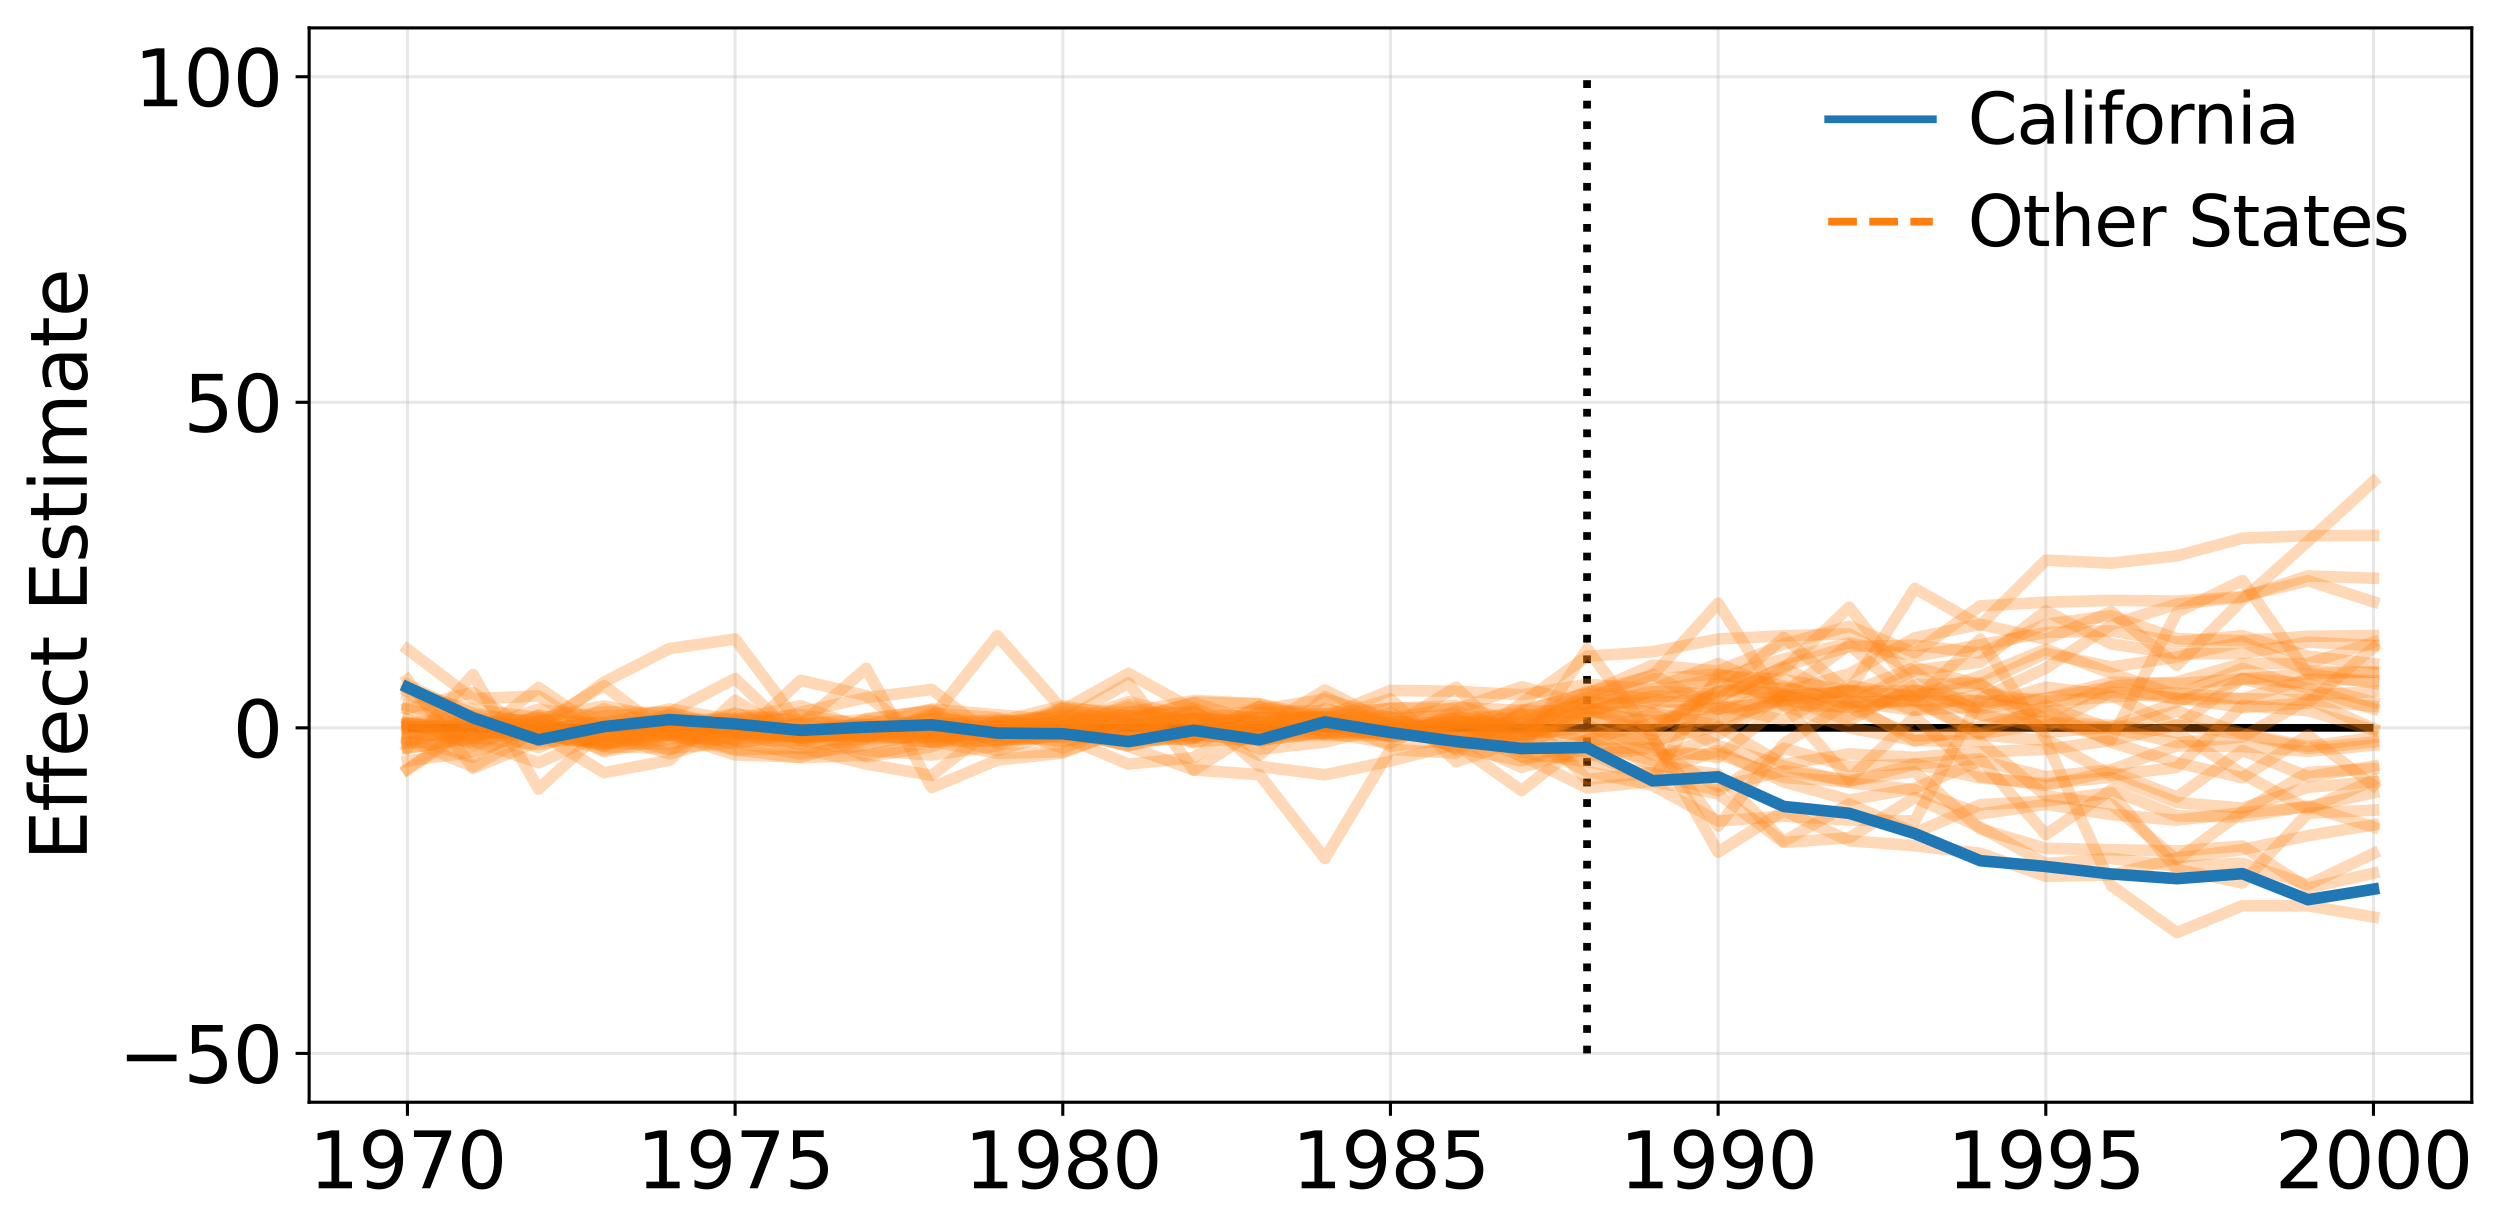 <?xml version="1.0" encoding="utf-8" standalone="no"?>
<!DOCTYPE svg PUBLIC "-//W3C//DTD SVG 1.1//EN"
  "http://www.w3.org/Graphics/SVG/1.1/DTD/svg11.dtd">
<svg xmlns:xlink="http://www.w3.org/1999/xlink" width="645.052pt" height="317.956pt" viewBox="0 0 645.052 317.956" xmlns="http://www.w3.org/2000/svg" version="1.1">
 <defs>
  <style type="text/css">*{stroke-linejoin: round; stroke-linecap: butt}</style>
 </defs>
 <g id="figure_1">
  <g id="patch_1">
   <path d="M 0 317.956 
L 645.052 317.956 
L 645.052 0 
L 0 0 
z
" style="fill: #ffffff"/>
  </g>
  <g id="axes_1">
   <g id="patch_2">
    <path d="M 79.766 284.4 
L 637.766 284.4 
L 637.766 7.2 
L 79.766 7.2 
L 79.766 284.4 
z
" style="fill: none"/>
   </g>
   <g id="matplotlib.axis_1">
    <g id="xtick_1">
     <g id="line2d_1">
      <path d="M 105.129 284.4 
L 105.129 7.2 
" clip-path="url(#p5261be74ab)" style="fill: none; stroke: #b0b0b0; stroke-opacity: 0.3; stroke-width: 0.8; stroke-linecap: square"/>
     </g>
     <g id="line2d_2">
      <defs>
       <path id="me3cc0feebe" d="M 0 0 
L 0 3.5 
" style="stroke: #000000; stroke-width: 0.8"/>
      </defs>
      <g>
       <use xlink:href="#me3cc0feebe" x="105.129" y="284.4" style="stroke: #000000; stroke-width: 0.8"/>
      </g>
     </g>
     <g id="text_1">
      <!-- 1970 -->
      <g transform="translate(79.679 306.597) scale(0.2 -0.2)">
       <defs>
        <path id="DejaVuSans-31" d="M 794 531 
L 1825 531 
L 1825 4091 
L 703 3866 
L 703 4441 
L 1819 4666 
L 2450 4666 
L 2450 531 
L 3481 531 
L 3481 0 
L 794 0 
L 794 531 
z
" transform="scale(0.016)"/>
        <path id="DejaVuSans-39" d="M 703 97 
L 703 672 
Q 941 559 1184 500 
Q 1428 441 1663 441 
Q 2288 441 2617 861 
Q 2947 1281 2994 2138 
Q 2813 1869 2534 1725 
Q 2256 1581 1919 1581 
Q 1219 1581 811 2004 
Q 403 2428 403 3163 
Q 403 3881 828 4315 
Q 1253 4750 1959 4750 
Q 2769 4750 3195 4129 
Q 3622 3509 3622 2328 
Q 3622 1225 3098 567 
Q 2575 -91 1691 -91 
Q 1453 -91 1209 -44 
Q 966 3 703 97 
z
M 1959 2075 
Q 2384 2075 2632 2365 
Q 2881 2656 2881 3163 
Q 2881 3666 2632 3958 
Q 2384 4250 1959 4250 
Q 1534 4250 1286 3958 
Q 1038 3666 1038 3163 
Q 1038 2656 1286 2365 
Q 1534 2075 1959 2075 
z
" transform="scale(0.016)"/>
        <path id="DejaVuSans-37" d="M 525 4666 
L 3525 4666 
L 3525 4397 
L 1831 0 
L 1172 0 
L 2766 4134 
L 525 4134 
L 525 4666 
z
" transform="scale(0.016)"/>
        <path id="DejaVuSans-30" d="M 2034 4250 
Q 1547 4250 1301 3770 
Q 1056 3291 1056 2328 
Q 1056 1369 1301 889 
Q 1547 409 2034 409 
Q 2525 409 2770 889 
Q 3016 1369 3016 2328 
Q 3016 3291 2770 3770 
Q 2525 4250 2034 4250 
z
M 2034 4750 
Q 2819 4750 3233 4129 
Q 3647 3509 3647 2328 
Q 3647 1150 3233 529 
Q 2819 -91 2034 -91 
Q 1250 -91 836 529 
Q 422 1150 422 2328 
Q 422 3509 836 4129 
Q 1250 4750 2034 4750 
z
" transform="scale(0.016)"/>
       </defs>
       <use xlink:href="#DejaVuSans-31"/>
       <use xlink:href="#DejaVuSans-39" transform="translate(63.623 0)"/>
       <use xlink:href="#DejaVuSans-37" transform="translate(127.246 0)"/>
       <use xlink:href="#DejaVuSans-30" transform="translate(190.869 0)"/>
      </g>
     </g>
    </g>
    <g id="xtick_2">
     <g id="line2d_3">
      <path d="M 189.675 284.4 
L 189.675 7.2 
" clip-path="url(#p5261be74ab)" style="fill: none; stroke: #b0b0b0; stroke-opacity: 0.3; stroke-width: 0.8; stroke-linecap: square"/>
     </g>
     <g id="line2d_4">
      <g>
       <use xlink:href="#me3cc0feebe" x="189.675" y="284.4" style="stroke: #000000; stroke-width: 0.8"/>
      </g>
     </g>
     <g id="text_2">
      <!-- 1975 -->
      <g transform="translate(164.225 306.597) scale(0.2 -0.2)">
       <defs>
        <path id="DejaVuSans-35" d="M 691 4666 
L 3169 4666 
L 3169 4134 
L 1269 4134 
L 1269 2991 
Q 1406 3038 1543 3061 
Q 1681 3084 1819 3084 
Q 2600 3084 3056 2656 
Q 3513 2228 3513 1497 
Q 3513 744 3044 326 
Q 2575 -91 1722 -91 
Q 1428 -91 1123 -41 
Q 819 9 494 109 
L 494 744 
Q 775 591 1075 516 
Q 1375 441 1709 441 
Q 2250 441 2565 725 
Q 2881 1009 2881 1497 
Q 2881 1984 2565 2268 
Q 2250 2553 1709 2553 
Q 1456 2553 1204 2497 
Q 953 2441 691 2322 
L 691 4666 
z
" transform="scale(0.016)"/>
       </defs>
       <use xlink:href="#DejaVuSans-31"/>
       <use xlink:href="#DejaVuSans-39" transform="translate(63.623 0)"/>
       <use xlink:href="#DejaVuSans-37" transform="translate(127.246 0)"/>
       <use xlink:href="#DejaVuSans-35" transform="translate(190.869 0)"/>
      </g>
     </g>
    </g>
    <g id="xtick_3">
     <g id="line2d_5">
      <path d="M 274.22 284.4 
L 274.22 7.2 
" clip-path="url(#p5261be74ab)" style="fill: none; stroke: #b0b0b0; stroke-opacity: 0.3; stroke-width: 0.8; stroke-linecap: square"/>
     </g>
     <g id="line2d_6">
      <g>
       <use xlink:href="#me3cc0feebe" x="274.22" y="284.4" style="stroke: #000000; stroke-width: 0.8"/>
      </g>
     </g>
     <g id="text_3">
      <!-- 1980 -->
      <g transform="translate(248.77 306.597) scale(0.2 -0.2)">
       <defs>
        <path id="DejaVuSans-38" d="M 2034 2216 
Q 1584 2216 1326 1975 
Q 1069 1734 1069 1313 
Q 1069 891 1326 650 
Q 1584 409 2034 409 
Q 2484 409 2743 651 
Q 3003 894 3003 1313 
Q 3003 1734 2745 1975 
Q 2488 2216 2034 2216 
z
M 1403 2484 
Q 997 2584 770 2862 
Q 544 3141 544 3541 
Q 544 4100 942 4425 
Q 1341 4750 2034 4750 
Q 2731 4750 3128 4425 
Q 3525 4100 3525 3541 
Q 3525 3141 3298 2862 
Q 3072 2584 2669 2484 
Q 3125 2378 3379 2068 
Q 3634 1759 3634 1313 
Q 3634 634 3220 271 
Q 2806 -91 2034 -91 
Q 1263 -91 848 271 
Q 434 634 434 1313 
Q 434 1759 690 2068 
Q 947 2378 1403 2484 
z
M 1172 3481 
Q 1172 3119 1398 2916 
Q 1625 2713 2034 2713 
Q 2441 2713 2670 2916 
Q 2900 3119 2900 3481 
Q 2900 3844 2670 4047 
Q 2441 4250 2034 4250 
Q 1625 4250 1398 4047 
Q 1172 3844 1172 3481 
z
" transform="scale(0.016)"/>
       </defs>
       <use xlink:href="#DejaVuSans-31"/>
       <use xlink:href="#DejaVuSans-39" transform="translate(63.623 0)"/>
       <use xlink:href="#DejaVuSans-38" transform="translate(127.246 0)"/>
       <use xlink:href="#DejaVuSans-30" transform="translate(190.869 0)"/>
      </g>
     </g>
    </g>
    <g id="xtick_4">
     <g id="line2d_7">
      <path d="M 358.766 284.4 
L 358.766 7.2 
" clip-path="url(#p5261be74ab)" style="fill: none; stroke: #b0b0b0; stroke-opacity: 0.3; stroke-width: 0.8; stroke-linecap: square"/>
     </g>
     <g id="line2d_8">
      <g>
       <use xlink:href="#me3cc0feebe" x="358.766" y="284.4" style="stroke: #000000; stroke-width: 0.8"/>
      </g>
     </g>
     <g id="text_4">
      <!-- 1985 -->
      <g transform="translate(333.316 306.597) scale(0.2 -0.2)">
       <use xlink:href="#DejaVuSans-31"/>
       <use xlink:href="#DejaVuSans-39" transform="translate(63.623 0)"/>
       <use xlink:href="#DejaVuSans-38" transform="translate(127.246 0)"/>
       <use xlink:href="#DejaVuSans-35" transform="translate(190.869 0)"/>
      </g>
     </g>
    </g>
    <g id="xtick_5">
     <g id="line2d_9">
      <path d="M 443.311 284.4 
L 443.311 7.2 
" clip-path="url(#p5261be74ab)" style="fill: none; stroke: #b0b0b0; stroke-opacity: 0.3; stroke-width: 0.8; stroke-linecap: square"/>
     </g>
     <g id="line2d_10">
      <g>
       <use xlink:href="#me3cc0feebe" x="443.311" y="284.4" style="stroke: #000000; stroke-width: 0.8"/>
      </g>
     </g>
     <g id="text_5">
      <!-- 1990 -->
      <g transform="translate(417.861 306.597) scale(0.2 -0.2)">
       <use xlink:href="#DejaVuSans-31"/>
       <use xlink:href="#DejaVuSans-39" transform="translate(63.623 0)"/>
       <use xlink:href="#DejaVuSans-39" transform="translate(127.246 0)"/>
       <use xlink:href="#DejaVuSans-30" transform="translate(190.869 0)"/>
      </g>
     </g>
    </g>
    <g id="xtick_6">
     <g id="line2d_11">
      <path d="M 527.857 284.4 
L 527.857 7.2 
" clip-path="url(#p5261be74ab)" style="fill: none; stroke: #b0b0b0; stroke-opacity: 0.3; stroke-width: 0.8; stroke-linecap: square"/>
     </g>
     <g id="line2d_12">
      <g>
       <use xlink:href="#me3cc0feebe" x="527.857" y="284.4" style="stroke: #000000; stroke-width: 0.8"/>
      </g>
     </g>
     <g id="text_6">
      <!-- 1995 -->
      <g transform="translate(502.407 306.597) scale(0.2 -0.2)">
       <use xlink:href="#DejaVuSans-31"/>
       <use xlink:href="#DejaVuSans-39" transform="translate(63.623 0)"/>
       <use xlink:href="#DejaVuSans-39" transform="translate(127.246 0)"/>
       <use xlink:href="#DejaVuSans-35" transform="translate(190.869 0)"/>
      </g>
     </g>
    </g>
    <g id="xtick_7">
     <g id="line2d_13">
      <path d="M 612.402 284.4 
L 612.402 7.2 
" clip-path="url(#p5261be74ab)" style="fill: none; stroke: #b0b0b0; stroke-opacity: 0.3; stroke-width: 0.8; stroke-linecap: square"/>
     </g>
     <g id="line2d_14">
      <g>
       <use xlink:href="#me3cc0feebe" x="612.402" y="284.4" style="stroke: #000000; stroke-width: 0.8"/>
      </g>
     </g>
     <g id="text_7">
      <!-- 2000 -->
      <g transform="translate(586.952 306.597) scale(0.2 -0.2)">
       <defs>
        <path id="DejaVuSans-32" d="M 1228 531 
L 3431 531 
L 3431 0 
L 469 0 
L 469 531 
Q 828 903 1448 1529 
Q 2069 2156 2228 2338 
Q 2531 2678 2651 2914 
Q 2772 3150 2772 3378 
Q 2772 3750 2511 3984 
Q 2250 4219 1831 4219 
Q 1534 4219 1204 4116 
Q 875 4013 500 3803 
L 500 4441 
Q 881 4594 1212 4672 
Q 1544 4750 1819 4750 
Q 2544 4750 2975 4387 
Q 3406 4025 3406 3419 
Q 3406 3131 3298 2873 
Q 3191 2616 2906 2266 
Q 2828 2175 2409 1742 
Q 1991 1309 1228 531 
z
" transform="scale(0.016)"/>
       </defs>
       <use xlink:href="#DejaVuSans-32"/>
       <use xlink:href="#DejaVuSans-30" transform="translate(63.623 0)"/>
       <use xlink:href="#DejaVuSans-30" transform="translate(127.246 0)"/>
       <use xlink:href="#DejaVuSans-30" transform="translate(190.869 0)"/>
      </g>
     </g>
    </g>
   </g>
   <g id="matplotlib.axis_2">
    <g id="ytick_1">
     <g id="line2d_15">
      <path d="M 79.766 271.8 
L 637.766 271.8 
" clip-path="url(#p5261be74ab)" style="fill: none; stroke: #b0b0b0; stroke-opacity: 0.3; stroke-width: 0.8; stroke-linecap: square"/>
     </g>
     <g id="line2d_16">
      <defs>
       <path id="ma16c691797" d="M 0 0 
L -3.5 0 
" style="stroke: #000000; stroke-width: 0.8"/>
      </defs>
      <g>
       <use xlink:href="#ma16c691797" x="79.766" y="271.8" style="stroke: #000000; stroke-width: 0.8"/>
      </g>
     </g>
     <g id="text_8">
      <!-- −50 -->
      <g transform="translate(30.556 279.398) scale(0.2 -0.2)">
       <defs>
        <path id="DejaVuSans-2212" d="M 678 2272 
L 4684 2272 
L 4684 1741 
L 678 1741 
L 678 2272 
z
" transform="scale(0.016)"/>
       </defs>
       <use xlink:href="#DejaVuSans-2212"/>
       <use xlink:href="#DejaVuSans-35" transform="translate(83.789 0)"/>
       <use xlink:href="#DejaVuSans-30" transform="translate(147.412 0)"/>
      </g>
     </g>
    </g>
    <g id="ytick_2">
     <g id="line2d_17">
      <path d="M 79.766 187.8 
L 637.766 187.8 
" clip-path="url(#p5261be74ab)" style="fill: none; stroke: #b0b0b0; stroke-opacity: 0.3; stroke-width: 0.8; stroke-linecap: square"/>
     </g>
     <g id="line2d_18">
      <g>
       <use xlink:href="#ma16c691797" x="79.766" y="187.8" style="stroke: #000000; stroke-width: 0.8"/>
      </g>
     </g>
     <g id="text_9">
      <!-- 0 -->
      <g transform="translate(60.041 195.398) scale(0.2 -0.2)">
       <use xlink:href="#DejaVuSans-30"/>
      </g>
     </g>
    </g>
    <g id="ytick_3">
     <g id="line2d_19">
      <path d="M 79.766 103.8 
L 637.766 103.8 
" clip-path="url(#p5261be74ab)" style="fill: none; stroke: #b0b0b0; stroke-opacity: 0.3; stroke-width: 0.8; stroke-linecap: square"/>
     </g>
     <g id="line2d_20">
      <g>
       <use xlink:href="#ma16c691797" x="79.766" y="103.8" style="stroke: #000000; stroke-width: 0.8"/>
      </g>
     </g>
     <g id="text_10">
      <!-- 50 -->
      <g transform="translate(47.316 111.398) scale(0.2 -0.2)">
       <use xlink:href="#DejaVuSans-35"/>
       <use xlink:href="#DejaVuSans-30" transform="translate(63.623 0)"/>
      </g>
     </g>
    </g>
    <g id="ytick_4">
     <g id="line2d_21">
      <path d="M 79.766 19.8 
L 637.766 19.8 
" clip-path="url(#p5261be74ab)" style="fill: none; stroke: #b0b0b0; stroke-opacity: 0.3; stroke-width: 0.8; stroke-linecap: square"/>
     </g>
     <g id="line2d_22">
      <g>
       <use xlink:href="#ma16c691797" x="79.766" y="19.8" style="stroke: #000000; stroke-width: 0.8"/>
      </g>
     </g>
     <g id="text_11">
      <!-- 100 -->
      <g transform="translate(34.591 27.398) scale(0.2 -0.2)">
       <use xlink:href="#DejaVuSans-31"/>
       <use xlink:href="#DejaVuSans-30" transform="translate(63.623 0)"/>
       <use xlink:href="#DejaVuSans-30" transform="translate(127.246 0)"/>
      </g>
     </g>
    </g>
    <g id="text_12">
     <!-- Effect Estimate -->
     <g transform="translate(22.397 222.078) rotate(-90) scale(0.2 -0.2)">
      <defs>
       <path id="DejaVuSans-45" d="M 628 4666 
L 3578 4666 
L 3578 4134 
L 1259 4134 
L 1259 2753 
L 3481 2753 
L 3481 2222 
L 1259 2222 
L 1259 531 
L 3634 531 
L 3634 0 
L 628 0 
L 628 4666 
z
" transform="scale(0.016)"/>
       <path id="DejaVuSans-66" d="M 2375 4863 
L 2375 4384 
L 1825 4384 
Q 1516 4384 1395 4259 
Q 1275 4134 1275 3809 
L 1275 3500 
L 2222 3500 
L 2222 3053 
L 1275 3053 
L 1275 0 
L 697 0 
L 697 3053 
L 147 3053 
L 147 3500 
L 697 3500 
L 697 3744 
Q 697 4328 969 4595 
Q 1241 4863 1831 4863 
L 2375 4863 
z
" transform="scale(0.016)"/>
       <path id="DejaVuSans-65" d="M 3597 1894 
L 3597 1613 
L 953 1613 
Q 991 1019 1311 708 
Q 1631 397 2203 397 
Q 2534 397 2845 478 
Q 3156 559 3463 722 
L 3463 178 
Q 3153 47 2828 -22 
Q 2503 -91 2169 -91 
Q 1331 -91 842 396 
Q 353 884 353 1716 
Q 353 2575 817 3079 
Q 1281 3584 2069 3584 
Q 2775 3584 3186 3129 
Q 3597 2675 3597 1894 
z
M 3022 2063 
Q 3016 2534 2758 2815 
Q 2500 3097 2075 3097 
Q 1594 3097 1305 2825 
Q 1016 2553 972 2059 
L 3022 2063 
z
" transform="scale(0.016)"/>
       <path id="DejaVuSans-63" d="M 3122 3366 
L 3122 2828 
Q 2878 2963 2633 3030 
Q 2388 3097 2138 3097 
Q 1578 3097 1268 2742 
Q 959 2388 959 1747 
Q 959 1106 1268 751 
Q 1578 397 2138 397 
Q 2388 397 2633 464 
Q 2878 531 3122 666 
L 3122 134 
Q 2881 22 2623 -34 
Q 2366 -91 2075 -91 
Q 1284 -91 818 406 
Q 353 903 353 1747 
Q 353 2603 823 3093 
Q 1294 3584 2113 3584 
Q 2378 3584 2631 3529 
Q 2884 3475 3122 3366 
z
" transform="scale(0.016)"/>
       <path id="DejaVuSans-74" d="M 1172 4494 
L 1172 3500 
L 2356 3500 
L 2356 3053 
L 1172 3053 
L 1172 1153 
Q 1172 725 1289 603 
Q 1406 481 1766 481 
L 2356 481 
L 2356 0 
L 1766 0 
Q 1100 0 847 248 
Q 594 497 594 1153 
L 594 3053 
L 172 3053 
L 172 3500 
L 594 3500 
L 594 4494 
L 1172 4494 
z
" transform="scale(0.016)"/>
       <path id="DejaVuSans-20" transform="scale(0.016)"/>
       <path id="DejaVuSans-73" d="M 2834 3397 
L 2834 2853 
Q 2591 2978 2328 3040 
Q 2066 3103 1784 3103 
Q 1356 3103 1142 2972 
Q 928 2841 928 2578 
Q 928 2378 1081 2264 
Q 1234 2150 1697 2047 
L 1894 2003 
Q 2506 1872 2764 1633 
Q 3022 1394 3022 966 
Q 3022 478 2636 193 
Q 2250 -91 1575 -91 
Q 1294 -91 989 -36 
Q 684 19 347 128 
L 347 722 
Q 666 556 975 473 
Q 1284 391 1588 391 
Q 1994 391 2212 530 
Q 2431 669 2431 922 
Q 2431 1156 2273 1281 
Q 2116 1406 1581 1522 
L 1381 1569 
Q 847 1681 609 1914 
Q 372 2147 372 2553 
Q 372 3047 722 3315 
Q 1072 3584 1716 3584 
Q 2034 3584 2315 3537 
Q 2597 3491 2834 3397 
z
" transform="scale(0.016)"/>
       <path id="DejaVuSans-69" d="M 603 3500 
L 1178 3500 
L 1178 0 
L 603 0 
L 603 3500 
z
M 603 4863 
L 1178 4863 
L 1178 4134 
L 603 4134 
L 603 4863 
z
" transform="scale(0.016)"/>
       <path id="DejaVuSans-6d" d="M 3328 2828 
Q 3544 3216 3844 3400 
Q 4144 3584 4550 3584 
Q 5097 3584 5394 3201 
Q 5691 2819 5691 2113 
L 5691 0 
L 5113 0 
L 5113 2094 
Q 5113 2597 4934 2840 
Q 4756 3084 4391 3084 
Q 3944 3084 3684 2787 
Q 3425 2491 3425 1978 
L 3425 0 
L 2847 0 
L 2847 2094 
Q 2847 2600 2669 2842 
Q 2491 3084 2119 3084 
Q 1678 3084 1418 2786 
Q 1159 2488 1159 1978 
L 1159 0 
L 581 0 
L 581 3500 
L 1159 3500 
L 1159 2956 
Q 1356 3278 1631 3431 
Q 1906 3584 2284 3584 
Q 2666 3584 2933 3390 
Q 3200 3197 3328 2828 
z
" transform="scale(0.016)"/>
       <path id="DejaVuSans-61" d="M 2194 1759 
Q 1497 1759 1228 1600 
Q 959 1441 959 1056 
Q 959 750 1161 570 
Q 1363 391 1709 391 
Q 2188 391 2477 730 
Q 2766 1069 2766 1631 
L 2766 1759 
L 2194 1759 
z
M 3341 1997 
L 3341 0 
L 2766 0 
L 2766 531 
Q 2569 213 2275 61 
Q 1981 -91 1556 -91 
Q 1019 -91 701 211 
Q 384 513 384 1019 
Q 384 1609 779 1909 
Q 1175 2209 1959 2209 
L 2766 2209 
L 2766 2266 
Q 2766 2663 2505 2880 
Q 2244 3097 1772 3097 
Q 1472 3097 1187 3025 
Q 903 2953 641 2809 
L 641 3341 
Q 956 3463 1253 3523 
Q 1550 3584 1831 3584 
Q 2591 3584 2966 3190 
Q 3341 2797 3341 1997 
z
" transform="scale(0.016)"/>
      </defs>
      <use xlink:href="#DejaVuSans-45"/>
      <use xlink:href="#DejaVuSans-66" transform="translate(63.184 0)"/>
      <use xlink:href="#DejaVuSans-66" transform="translate(98.389 0)"/>
      <use xlink:href="#DejaVuSans-65" transform="translate(133.594 0)"/>
      <use xlink:href="#DejaVuSans-63" transform="translate(195.117 0)"/>
      <use xlink:href="#DejaVuSans-74" transform="translate(250.098 0)"/>
      <use xlink:href="#DejaVuSans-20" transform="translate(289.307 0)"/>
      <use xlink:href="#DejaVuSans-45" transform="translate(321.094 0)"/>
      <use xlink:href="#DejaVuSans-73" transform="translate(384.277 0)"/>
      <use xlink:href="#DejaVuSans-74" transform="translate(436.377 0)"/>
      <use xlink:href="#DejaVuSans-69" transform="translate(475.586 0)"/>
      <use xlink:href="#DejaVuSans-6d" transform="translate(503.369 0)"/>
      <use xlink:href="#DejaVuSans-61" transform="translate(600.781 0)"/>
      <use xlink:href="#DejaVuSans-74" transform="translate(662.061 0)"/>
      <use xlink:href="#DejaVuSans-65" transform="translate(701.27 0)"/>
     </g>
    </g>
   </g>
   <g id="LineCollection_1">
    <path d="M 105.129 187.8 
L 612.402 187.8 
" clip-path="url(#p5261be74ab)" style="fill: none; stroke: #000000; stroke-width: 2"/>
   </g>
   <g id="LineCollection_2">
    <path d="M 409.493 271.8 
L 409.493 19.8 
" clip-path="url(#p5261be74ab)" style="fill: none; stroke-dasharray: 2,3.3; stroke-dashoffset: 0; stroke: #000000; stroke-width: 2"/>
   </g>
   <g id="line2d_23">
    <path d="M 105.129 196.365 
L 122.038 193.991 
L 138.947 188.483 
L 155.857 189.37 
L 172.766 185.589 
L 189.675 185.671 
L 206.584 184.436 
L 223.493 187.096 
L 240.402 182.923 
L 257.311 184.446 
L 274.22 185.821 
L 291.129 190.023 
L 308.038 189.514 
L 324.947 191.096 
L 341.857 188.826 
L 358.766 189.266 
L 375.675 185.437 
L 392.584 186.394 
L 409.493 182.449 
L 426.402 189.563 
L 443.311 175.984 
L 460.22 179.919 
L 477.129 185.95 
L 494.038 176.679 
L 510.947 176.235 
L 527.857 189.006 
L 544.766 187.558 
L 561.675 181.062 
L 578.584 175.202 
L 595.493 179.358 
L 612.402 178.45 
" clip-path="url(#p5261be74ab)" style="fill: none; stroke: #ff7f0e; stroke-opacity: 0.3; stroke-width: 3; stroke-linecap: square"/>
   </g>
   <g id="line2d_24">
    <path d="M 105.129 189.042 
L 122.038 191.184 
L 138.947 196.806 
L 155.857 189.253 
L 172.766 194.509 
L 189.675 189.559 
L 206.584 189.91 
L 223.493 188.459 
L 240.402 185.47 
L 257.311 186.257 
L 274.22 182.125 
L 291.129 184.885 
L 308.038 189.804 
L 324.947 183.916 
L 341.857 184.081 
L 358.766 182.839 
L 375.675 182.026 
L 392.584 186.573 
L 409.493 178.298 
L 426.402 180.44 
L 443.311 182.939 
L 460.22 172.625 
L 477.129 156.698 
L 494.038 177.87 
L 510.947 182.889 
L 527.857 180.231 
L 544.766 177.183 
L 561.675 180.371 
L 578.584 180.269 
L 595.493 180.637 
L 612.402 182.262 
" clip-path="url(#p5261be74ab)" style="fill: none; stroke: #ff7f0e; stroke-opacity: 0.3; stroke-width: 3; stroke-linecap: square"/>
   </g>
   <g id="line2d_25">
    <path d="M 105.129 177.527 
L 122.038 183.959 
L 138.947 186.777 
L 155.857 176.904 
L 172.766 189.665 
L 189.675 193.483 
L 206.584 193.019 
L 223.493 197.121 
L 240.402 200.092 
L 257.311 186.941 
L 274.22 186.911 
L 291.129 181.032 
L 308.038 185.392 
L 324.947 186.242 
L 341.857 185.537 
L 358.766 190.088 
L 375.675 187.63 
L 392.584 194.16 
L 409.493 196.573 
L 426.402 199.483 
L 443.311 204.058 
L 460.22 193.067 
L 477.129 197.807 
L 494.038 197.137 
L 510.947 200.694 
L 527.857 202.153 
L 544.766 200.58 
L 561.675 207.054 
L 578.584 208.504 
L 595.493 203.136 
L 612.402 201.75 
" clip-path="url(#p5261be74ab)" style="fill: none; stroke: #ff7f0e; stroke-opacity: 0.3; stroke-width: 3; stroke-linecap: square"/>
   </g>
   <g id="line2d_26">
    <path d="M 105.129 167.554 
L 122.038 180.287 
L 138.947 179.562 
L 155.857 189.998 
L 172.766 189.285 
L 189.675 194.777 
L 206.584 195.354 
L 223.493 190.728 
L 240.402 191.425 
L 257.311 191.03 
L 274.22 190.024 
L 291.129 197.156 
L 308.038 195.449 
L 324.947 183.557 
L 341.857 183.38 
L 358.766 188.772 
L 375.675 184.945 
L 392.584 187.85 
L 409.493 180.722 
L 426.402 184.021 
L 443.311 192.386 
L 460.22 197.645 
L 477.129 201.927 
L 494.038 203.763 
L 510.947 210.012 
L 527.857 207.534 
L 544.766 210.195 
L 561.675 211.623 
L 578.584 209.655 
L 595.493 208.246 
L 612.402 204.555 
" clip-path="url(#p5261be74ab)" style="fill: none; stroke: #ff7f0e; stroke-opacity: 0.3; stroke-width: 3; stroke-linecap: square"/>
   </g>
   <g id="line2d_27">
    <path d="M 105.129 182.78 
L 122.038 178.693 
L 138.947 190.393 
L 155.857 182.813 
L 172.766 188.058 
L 189.675 193.469 
L 206.584 195.524 
L 223.493 194.843 
L 240.402 191.329 
L 257.311 194.38 
L 274.22 193.953 
L 291.129 188.21 
L 308.038 183.982 
L 324.947 185.323 
L 341.857 184.967 
L 358.766 178.146 
L 375.675 178.346 
L 392.584 179.256 
L 409.493 176.564 
L 426.402 177.835 
L 443.311 171.195 
L 460.22 178.442 
L 477.129 173.868 
L 494.038 164.574 
L 510.947 161.071 
L 527.857 164.956 
L 544.766 157.815 
L 561.675 171.636 
L 578.584 154.805 
L 595.493 139.702 
L 612.402 124.23 
" clip-path="url(#p5261be74ab)" style="fill: none; stroke: #ff7f0e; stroke-opacity: 0.3; stroke-width: 3; stroke-linecap: square"/>
   </g>
   <g id="line2d_28">
    <path d="M 105.129 187.519 
L 122.038 187.621 
L 138.947 189.472 
L 155.857 184.802 
L 172.766 183.626 
L 189.675 188.169 
L 206.584 189.584 
L 223.493 189.909 
L 240.402 190.228 
L 257.311 187.831 
L 274.22 187.45 
L 291.129 188.807 
L 308.038 191.303 
L 324.947 190.589 
L 341.857 187.943 
L 358.766 186.087 
L 375.675 185.491 
L 392.584 184.175 
L 409.493 186.955 
L 426.402 194.743 
L 443.311 194.496 
L 460.22 200.636 
L 477.129 201.713 
L 494.038 197.161 
L 510.947 195.741 
L 527.857 215.333 
L 544.766 203.788 
L 561.675 210.541 
L 578.584 210.747 
L 595.493 207.971 
L 612.402 213.392 
" clip-path="url(#p5261be74ab)" style="fill: none; stroke: #ff7f0e; stroke-opacity: 0.3; stroke-width: 3; stroke-linecap: square"/>
   </g>
   <g id="line2d_29">
    <path d="M 105.129 191.709 
L 122.038 190.907 
L 138.947 177.383 
L 155.857 188.892 
L 172.766 184.388 
L 189.675 188.706 
L 206.584 190.301 
L 223.493 185.961 
L 240.402 186.957 
L 257.311 191.174 
L 274.22 189.897 
L 291.129 191.115 
L 308.038 190.441 
L 324.947 182.268 
L 341.857 185.599 
L 358.766 186.588 
L 375.675 190.001 
L 392.584 190.086 
L 409.493 194.051 
L 426.402 201.253 
L 443.311 174.195 
L 460.22 181.843 
L 477.129 182.486 
L 494.038 180.543 
L 510.947 164.894 
L 527.857 190.66 
L 544.766 200.086 
L 561.675 197.997 
L 578.584 181.995 
L 595.493 183.374 
L 612.402 188.323 
" clip-path="url(#p5261be74ab)" style="fill: none; stroke: #ff7f0e; stroke-opacity: 0.3; stroke-width: 3; stroke-linecap: square"/>
   </g>
   <g id="line2d_30">
    <path d="M 105.129 183.011 
L 122.038 186.815 
L 138.947 188.619 
L 155.857 192.631 
L 172.766 184.036 
L 189.675 187.825 
L 206.584 189.097 
L 223.493 190.189 
L 240.402 186.729 
L 257.311 186.373 
L 274.22 185.027 
L 291.129 191.055 
L 308.038 190.653 
L 324.947 187.386 
L 341.857 185.79 
L 358.766 185.77 
L 375.675 184.037 
L 392.584 195.315 
L 409.493 194.929 
L 426.402 193.105 
L 443.311 203.04 
L 460.22 198.913 
L 477.129 201.313 
L 494.038 199.091 
L 510.947 213.89 
L 527.857 218.904 
L 544.766 219.258 
L 561.675 219.576 
L 578.584 218.297 
L 595.493 229.121 
L 612.402 225.29 
" clip-path="url(#p5261be74ab)" style="fill: none; stroke: #ff7f0e; stroke-opacity: 0.3; stroke-width: 3; stroke-linecap: square"/>
   </g>
   <g id="line2d_31">
    <path d="M 105.129 186.718 
L 122.038 187.955 
L 138.947 190.587 
L 155.857 187.339 
L 172.766 187.213 
L 189.675 185.231 
L 206.584 186.93 
L 223.493 172.459 
L 240.402 203.201 
L 257.311 196.104 
L 274.22 194.291 
L 291.129 187.835 
L 308.038 187.706 
L 324.947 187.459 
L 341.857 184.971 
L 358.766 185.368 
L 375.675 182.515 
L 392.584 183.264 
L 409.493 179.015 
L 426.402 171.618 
L 443.311 173.147 
L 460.22 166.202 
L 477.129 161.575 
L 494.038 168.437 
L 510.947 156.324 
L 527.857 155.382 
L 544.766 154.896 
L 561.675 155.107 
L 578.584 153.877 
L 595.493 149.833 
L 612.402 155.273 
" clip-path="url(#p5261be74ab)" style="fill: none; stroke: #ff7f0e; stroke-opacity: 0.3; stroke-width: 3; stroke-linecap: square"/>
   </g>
   <g id="line2d_32">
    <path d="M 105.129 186.572 
L 122.038 188.468 
L 138.947 189.741 
L 155.857 192.104 
L 172.766 188.483 
L 189.675 188.374 
L 206.584 186.844 
L 223.493 185.62 
L 240.402 183.168 
L 257.311 189.606 
L 274.22 185.95 
L 291.129 176.221 
L 308.038 198.716 
L 324.947 187.911 
L 341.857 186.554 
L 358.766 187.845 
L 375.675 190.217 
L 392.584 190.266 
L 409.493 184.494 
L 426.402 188.607 
L 443.311 178.186 
L 460.22 177.409 
L 477.129 181.019 
L 494.038 180.996 
L 510.947 180.847 
L 527.857 183.904 
L 544.766 176.985 
L 561.675 175.968 
L 578.584 171.185 
L 595.493 171.247 
L 612.402 165.696 
" clip-path="url(#p5261be74ab)" style="fill: none; stroke: #ff7f0e; stroke-opacity: 0.3; stroke-width: 3; stroke-linecap: square"/>
   </g>
   <g id="line2d_33">
    <path d="M 105.129 175.324 
L 122.038 198.229 
L 138.947 191.256 
L 155.857 190.837 
L 172.766 188.757 
L 189.675 187.359 
L 206.584 190.454 
L 223.493 188.573 
L 240.402 189.606 
L 257.311 189.727 
L 274.22 191.157 
L 291.129 184.794 
L 308.038 185.602 
L 324.947 183.137 
L 341.857 180.36 
L 358.766 185.248 
L 375.675 190.729 
L 392.584 189.576 
L 409.493 184.965 
L 426.402 191.064 
L 443.311 187.418 
L 460.22 197.216 
L 477.129 194.512 
L 494.038 195.439 
L 510.947 193.998 
L 527.857 193.373 
L 544.766 191.079 
L 561.675 187.054 
L 578.584 189.456 
L 595.493 193.122 
L 612.402 191.479 
" clip-path="url(#p5261be74ab)" style="fill: none; stroke: #ff7f0e; stroke-opacity: 0.3; stroke-width: 3; stroke-linecap: square"/>
   </g>
   <g id="line2d_34">
    <path d="M 105.129 187.878 
L 122.038 186.322 
L 138.947 187.362 
L 155.857 189.584 
L 172.766 189.998 
L 189.675 188.795 
L 206.584 189.761 
L 223.493 190.174 
L 240.402 185.716 
L 257.311 188.657 
L 274.22 183.425 
L 291.129 184.488 
L 308.038 183.808 
L 324.947 191.413 
L 341.857 186.052 
L 358.766 188.931 
L 375.675 187.55 
L 392.584 187.719 
L 409.493 191.466 
L 426.402 196.33 
L 443.311 189.478 
L 460.22 179.543 
L 477.129 178.399 
L 494.038 178.192 
L 510.947 184.492 
L 527.857 187.59 
L 544.766 178.529 
L 561.675 180.084 
L 578.584 182.538 
L 595.493 181.419 
L 612.402 167.063 
" clip-path="url(#p5261be74ab)" style="fill: none; stroke: #ff7f0e; stroke-opacity: 0.3; stroke-width: 3; stroke-linecap: square"/>
   </g>
   <g id="line2d_35">
    <path d="M 105.129 187.497 
L 122.038 191.889 
L 138.947 185.734 
L 155.857 186.628 
L 172.766 182.908 
L 189.675 185.826 
L 206.584 189.78 
L 223.493 186.831 
L 240.402 189.303 
L 257.311 193.716 
L 274.22 188.543 
L 291.129 192.457 
L 308.038 188.96 
L 324.947 188.169 
L 341.857 178.038 
L 358.766 186.659 
L 375.675 193.047 
L 392.584 181.408 
L 409.493 169.333 
L 426.402 168.163 
L 443.311 164.862 
L 460.22 164.04 
L 477.129 163.541 
L 494.038 173.286 
L 510.947 184.356 
L 527.857 186.279 
L 544.766 187.145 
L 561.675 189.006 
L 578.584 199.62 
L 595.493 208.768 
L 612.402 201.299 
" clip-path="url(#p5261be74ab)" style="fill: none; stroke: #ff7f0e; stroke-opacity: 0.3; stroke-width: 3; stroke-linecap: square"/>
   </g>
   <g id="line2d_36">
    <path d="M 105.129 193.006 
L 122.038 174.048 
L 138.947 203.57 
L 155.857 188.028 
L 172.766 187.362 
L 189.675 189.358 
L 206.584 186.652 
L 223.493 188.712 
L 240.402 187.8 
L 257.311 188.141 
L 274.22 190.256 
L 291.129 183.779 
L 308.038 183.75 
L 324.947 190.277 
L 341.857 189.096 
L 358.766 183.842 
L 375.675 193.6 
L 392.584 184.078 
L 409.493 201.088 
L 426.402 199.399 
L 443.311 193.676 
L 460.22 201.737 
L 477.129 206.434 
L 494.038 203.389 
L 510.947 196.308 
L 527.857 200.401 
L 544.766 198.624 
L 561.675 192.438 
L 578.584 192.636 
L 595.493 193.857 
L 612.402 192.255 
" clip-path="url(#p5261be74ab)" style="fill: none; stroke: #ff7f0e; stroke-opacity: 0.3; stroke-width: 3; stroke-linecap: square"/>
   </g>
   <g id="line2d_37">
    <path d="M 105.129 198.363 
L 122.038 186.591 
L 138.947 185.407 
L 155.857 182.128 
L 172.766 185.433 
L 189.675 191.125 
L 206.584 191.078 
L 223.493 190.691 
L 240.402 189.928 
L 257.311 189.502 
L 274.22 185.601 
L 291.129 187.754 
L 308.038 185.741 
L 324.947 185.93 
L 341.857 186.555 
L 358.766 187.367 
L 375.675 185.803 
L 392.584 187.232 
L 409.493 180.045 
L 426.402 173.989 
L 443.311 182.946 
L 460.22 178.927 
L 477.129 184.713 
L 494.038 178.055 
L 510.947 181.016 
L 527.857 180.205 
L 544.766 176.015 
L 561.675 176.398 
L 578.584 175.193 
L 595.493 173.874 
L 612.402 176.245 
" clip-path="url(#p5261be74ab)" style="fill: none; stroke: #ff7f0e; stroke-opacity: 0.3; stroke-width: 3; stroke-linecap: square"/>
   </g>
   <g id="line2d_38">
    <path d="M 105.129 186.973 
L 122.038 185.87 
L 138.947 187.88 
L 155.857 188.019 
L 172.766 188.57 
L 189.675 188.985 
L 206.584 189.903 
L 223.493 188.855 
L 240.402 188.687 
L 257.311 186.725 
L 274.22 184.605 
L 291.129 186.705 
L 308.038 187.325 
L 324.947 190.812 
L 341.857 189.387 
L 358.766 188.799 
L 375.675 186.894 
L 392.584 184.899 
L 409.493 181.456 
L 426.402 181.426 
L 443.311 180.183 
L 460.22 171.869 
L 477.129 166.865 
L 494.038 166.44 
L 510.947 168.528 
L 527.857 161.042 
L 544.766 158.851 
L 561.675 164.808 
L 578.584 165.305 
L 595.493 164.188 
L 612.402 163.975 
" clip-path="url(#p5261be74ab)" style="fill: none; stroke: #ff7f0e; stroke-opacity: 0.3; stroke-width: 3; stroke-linecap: square"/>
   </g>
   <g id="line2d_39">
    <path d="M 105.129 186.728 
L 122.038 184.584 
L 138.947 186.301 
L 155.857 190.225 
L 172.766 187.352 
L 189.675 187.607 
L 206.584 192.154 
L 223.493 185.409 
L 240.402 183.401 
L 257.311 191.892 
L 274.22 186.938 
L 291.129 190.376 
L 308.038 182.69 
L 324.947 189.477 
L 341.857 182.829 
L 358.766 187.052 
L 375.675 192.93 
L 392.584 196.315 
L 409.493 190.884 
L 426.402 186.516 
L 443.311 181.924 
L 460.22 185.839 
L 477.129 176.774 
L 494.038 180.043 
L 510.947 176.48 
L 527.857 168.52 
L 544.766 172.115 
L 561.675 169.541 
L 578.584 165.564 
L 595.493 173.098 
L 612.402 173.465 
" clip-path="url(#p5261be74ab)" style="fill: none; stroke: #ff7f0e; stroke-opacity: 0.3; stroke-width: 3; stroke-linecap: square"/>
   </g>
   <g id="line2d_40">
    <path d="M 105.129 182.093 
L 122.038 186.301 
L 138.947 189.833 
L 155.857 191.723 
L 172.766 189.601 
L 189.675 186.072 
L 206.584 185.373 
L 223.493 188.011 
L 240.402 189.369 
L 257.311 188.394 
L 274.22 187.559 
L 291.129 189.957 
L 308.038 186.482 
L 324.947 188.669 
L 341.857 187.997 
L 358.766 189.686 
L 375.675 186.111 
L 392.584 188.066 
L 409.493 189.787 
L 426.402 183.955 
L 443.311 187.13 
L 460.22 179.51 
L 477.129 181.436 
L 494.038 180.44 
L 510.947 189.309 
L 527.857 186.764 
L 544.766 187.877 
L 561.675 191.647 
L 578.584 190.22 
L 595.493 180.441 
L 612.402 187.958 
" clip-path="url(#p5261be74ab)" style="fill: none; stroke: #ff7f0e; stroke-opacity: 0.3; stroke-width: 3; stroke-linecap: square"/>
   </g>
   <g id="line2d_41">
    <path d="M 105.129 176.616 
L 122.038 185.124 
L 138.947 188.217 
L 155.857 175.999 
L 172.766 167.339 
L 189.675 164.88 
L 206.584 187.313 
L 223.493 195.284 
L 240.402 192.699 
L 257.311 185.855 
L 274.22 188.032 
L 291.129 192.616 
L 308.038 198.673 
L 324.947 199.858 
L 341.857 221.487 
L 358.766 193.345 
L 375.675 194.339 
L 392.584 183.618 
L 409.493 178.666 
L 426.402 174.378 
L 443.311 155.653 
L 460.22 182.1 
L 477.129 187.772 
L 494.038 191.065 
L 510.947 191.327 
L 527.857 205.352 
L 544.766 207.528 
L 561.675 221.852 
L 578.584 209.483 
L 595.493 199.3 
L 612.402 198.312 
" clip-path="url(#p5261be74ab)" style="fill: none; stroke: #ff7f0e; stroke-opacity: 0.3; stroke-width: 3; stroke-linecap: square"/>
   </g>
   <g id="line2d_42">
    <path d="M 105.129 189.883 
L 122.038 188.276 
L 138.947 182.992 
L 155.857 185.189 
L 172.766 188.135 
L 189.675 183.969 
L 206.584 189.459 
L 223.493 190.041 
L 240.402 190.632 
L 257.311 191.321 
L 274.22 185.545 
L 291.129 186.148 
L 308.038 191.654 
L 324.947 186.381 
L 341.857 189.817 
L 358.766 189.748 
L 375.675 185.167 
L 392.584 193.373 
L 409.493 183.502 
L 426.402 186.068 
L 443.311 185.639 
L 460.22 180.714 
L 477.129 178.038 
L 494.038 183.241 
L 510.947 182.333 
L 527.857 177.298 
L 544.766 179.414 
L 561.675 187.418 
L 578.584 175.002 
L 595.493 176.388 
L 612.402 181.227 
" clip-path="url(#p5261be74ab)" style="fill: none; stroke: #ff7f0e; stroke-opacity: 0.3; stroke-width: 3; stroke-linecap: square"/>
   </g>
   <g id="line2d_43">
    <path d="M 105.129 193.074 
L 122.038 190.319 
L 138.947 192.119 
L 155.857 188.774 
L 172.766 193.561 
L 189.675 185.644 
L 206.584 182.066 
L 223.493 188.267 
L 240.402 190.156 
L 257.311 190.102 
L 274.22 182.779 
L 291.129 183.806 
L 308.038 180.732 
L 324.947 181.564 
L 341.857 185.305 
L 358.766 192.535 
L 375.675 190.579 
L 392.584 197.98 
L 409.493 193.192 
L 426.402 192.876 
L 443.311 195.464 
L 460.22 181.567 
L 477.129 201.02 
L 494.038 184.88 
L 510.947 200.367 
L 527.857 202.688 
L 544.766 199.016 
L 561.675 205.663 
L 578.584 193.622 
L 595.493 200.373 
L 612.402 197.696 
" clip-path="url(#p5261be74ab)" style="fill: none; stroke: #ff7f0e; stroke-opacity: 0.3; stroke-width: 3; stroke-linecap: square"/>
   </g>
   <g id="line2d_44">
    <path d="M 105.129 179.201 
L 122.038 183.001 
L 138.947 185.138 
L 155.857 192.667 
L 172.766 193.079 
L 189.675 191.592 
L 206.584 194.591 
L 223.493 192.282 
L 240.402 189.001 
L 257.311 187.806 
L 274.22 186.159 
L 291.129 186.896 
L 308.038 185.365 
L 324.947 186.267 
L 341.857 184.891 
L 358.766 187.777 
L 375.675 187.219 
L 392.584 189.77 
L 409.493 183.94 
L 426.402 183.39 
L 443.311 182.833 
L 460.22 180.793 
L 477.129 182.52 
L 494.038 189.877 
L 510.947 189.257 
L 527.857 182.01 
L 544.766 188.154 
L 561.675 183.463 
L 578.584 189.228 
L 595.493 192.595 
L 612.402 190.295 
" clip-path="url(#p5261be74ab)" style="fill: none; stroke: #ff7f0e; stroke-opacity: 0.3; stroke-width: 3; stroke-linecap: square"/>
   </g>
   <g id="line2d_45">
    <path d="M 105.129 191.554 
L 122.038 186.848 
L 138.947 186.834 
L 155.857 191.332 
L 172.766 187.396 
L 189.675 188.833 
L 206.584 193.164 
L 223.493 190.472 
L 240.402 184.012 
L 257.311 185.176 
L 274.22 189.027 
L 291.129 185.774 
L 308.038 181.153 
L 324.947 181.647 
L 341.857 186.538 
L 358.766 190.14 
L 375.675 188.343 
L 392.584 190.159 
L 409.493 199.043 
L 426.402 202.664 
L 443.311 211.84 
L 460.22 210.589 
L 477.129 211.567 
L 494.038 211.828 
L 510.947 180.306 
L 527.857 172.407 
L 544.766 161.227 
L 561.675 155.85 
L 578.584 154.096 
L 595.493 148.607 
L 612.402 149.198 
" clip-path="url(#p5261be74ab)" style="fill: none; stroke: #ff7f0e; stroke-opacity: 0.3; stroke-width: 3; stroke-linecap: square"/>
   </g>
   <g id="line2d_46">
    <path d="M 105.129 186.42 
L 122.038 189.558 
L 138.947 188.44 
L 155.857 186.079 
L 172.766 186.5 
L 189.675 188.755 
L 206.584 188.107 
L 223.493 189.839 
L 240.402 188.759 
L 257.311 187.49 
L 274.22 189.001 
L 291.129 186.759 
L 308.038 190.284 
L 324.947 182.209 
L 341.857 189.393 
L 358.766 187.521 
L 375.675 187.642 
L 392.584 187.902 
L 409.493 183.527 
L 426.402 179.557 
L 443.311 179.797 
L 460.22 172.146 
L 477.129 180.96 
L 494.038 183.32 
L 510.947 178.936 
L 527.857 180.989 
L 544.766 179.846 
L 561.675 178.774 
L 578.584 180.333 
L 595.493 175.187 
L 612.402 175.643 
" clip-path="url(#p5261be74ab)" style="fill: none; stroke: #ff7f0e; stroke-opacity: 0.3; stroke-width: 3; stroke-linecap: square"/>
   </g>
   <g id="line2d_47">
    <path d="M 105.129 190.357 
L 122.038 195.418 
L 138.947 186.063 
L 155.857 183.695 
L 172.766 183.865 
L 189.675 175.084 
L 206.584 191.245 
L 223.493 193.616 
L 240.402 194.827 
L 257.311 192.421 
L 274.22 187.843 
L 291.129 181.757 
L 308.038 186.657 
L 324.947 194.91 
L 341.857 179.739 
L 358.766 187.689 
L 375.675 177.298 
L 392.584 193.563 
L 409.493 167.402 
L 426.402 190.027 
L 443.311 219.856 
L 460.22 209.176 
L 477.129 216.92 
L 494.038 218.221 
L 510.947 220.171 
L 527.857 226.112 
L 544.766 225.768 
L 561.675 221.368 
L 578.584 219.198 
L 595.493 215.617 
L 612.402 212.826 
" clip-path="url(#p5261be74ab)" style="fill: none; stroke: #ff7f0e; stroke-opacity: 0.3; stroke-width: 3; stroke-linecap: square"/>
   </g>
   <g id="line2d_48">
    <path d="M 105.129 198.611 
L 122.038 187.43 
L 138.947 192.858 
L 155.857 186.309 
L 172.766 188.764 
L 189.675 191.858 
L 206.584 189.161 
L 223.493 189.82 
L 240.402 184.6 
L 257.311 188.53 
L 274.22 182.608 
L 291.129 186.943 
L 308.038 185.457 
L 324.947 189.014 
L 341.857 185.816 
L 358.766 188.579 
L 375.675 187.51 
L 392.584 186.374 
L 409.493 181.624 
L 426.402 178.434 
L 443.311 179.177 
L 460.22 164.48 
L 477.129 178.737 
L 494.038 172.174 
L 510.947 176.731 
L 527.857 185.45 
L 544.766 190.797 
L 561.675 158.002 
L 578.584 149.77 
L 595.493 173.782 
L 612.402 173.441 
" clip-path="url(#p5261be74ab)" style="fill: none; stroke: #ff7f0e; stroke-opacity: 0.3; stroke-width: 3; stroke-linecap: square"/>
   </g>
   <g id="line2d_49">
    <path d="M 105.129 189.322 
L 122.038 189.699 
L 138.947 187.905 
L 155.857 192.157 
L 172.766 189.31 
L 189.675 184.222 
L 206.584 186.128 
L 223.493 188.104 
L 240.402 187.097 
L 257.311 185.586 
L 274.22 188.748 
L 291.129 189.296 
L 308.038 190.15 
L 324.947 186.854 
L 341.857 184.284 
L 358.766 184.916 
L 375.675 191.071 
L 392.584 189.622 
L 409.493 187.539 
L 426.402 192.189 
L 443.311 183.589 
L 460.22 179.589 
L 477.129 178.292 
L 494.038 179.57 
L 510.947 174.441 
L 527.857 167.542 
L 544.766 173.684 
L 561.675 179.386 
L 578.584 172.405 
L 595.493 177.676 
L 612.402 182.887 
" clip-path="url(#p5261be74ab)" style="fill: none; stroke: #ff7f0e; stroke-opacity: 0.3; stroke-width: 3; stroke-linecap: square"/>
   </g>
   <g id="line2d_50">
    <path d="M 105.129 192.859 
L 122.038 191.188 
L 138.947 184.639 
L 155.857 194 
L 172.766 190.554 
L 189.675 190.432 
L 206.584 190.143 
L 223.493 189.31 
L 240.402 191.475 
L 257.311 190.067 
L 274.22 191.251 
L 291.129 188.76 
L 308.038 183.512 
L 324.947 185.185 
L 341.857 185.339 
L 358.766 182.687 
L 375.675 182.97 
L 392.584 177.199 
L 409.493 181.904 
L 426.402 175.164 
L 443.311 173.922 
L 460.22 176.974 
L 477.129 181.736 
L 494.038 172.951 
L 510.947 170.845 
L 527.857 157.619 
L 544.766 166.137 
L 561.675 168.71 
L 578.584 168.609 
L 595.493 165.687 
L 612.402 166.526 
" clip-path="url(#p5261be74ab)" style="fill: none; stroke: #ff7f0e; stroke-opacity: 0.3; stroke-width: 3; stroke-linecap: square"/>
   </g>
   <g id="line2d_51">
    <path d="M 105.129 187.915 
L 122.038 186.979 
L 138.947 190.025 
L 155.857 190.712 
L 172.766 189.213 
L 189.675 190.64 
L 206.584 189.645 
L 223.493 187.539 
L 240.402 187.043 
L 257.311 186.521 
L 274.22 184.018 
L 291.129 185.672 
L 308.038 181.343 
L 324.947 186.547 
L 341.857 188.487 
L 358.766 188.606 
L 375.675 188.377 
L 392.584 195.041 
L 409.493 203.279 
L 426.402 201.638 
L 443.311 204.817 
L 460.22 217.347 
L 477.129 216.165 
L 494.038 205.782 
L 510.947 213.448 
L 527.857 222.814 
L 544.766 221.497 
L 561.675 223.557 
L 578.584 222.731 
L 595.493 228.302 
L 612.402 220.224 
" clip-path="url(#p5261be74ab)" style="fill: none; stroke: #ff7f0e; stroke-opacity: 0.3; stroke-width: 3; stroke-linecap: square"/>
   </g>
   <g id="line2d_52">
    <path d="M 105.129 190.919 
L 122.038 197.82 
L 138.947 188.281 
L 155.857 186.758 
L 172.766 189.623 
L 189.675 191.313 
L 206.584 175.548 
L 223.493 179.477 
L 240.402 191.914 
L 257.311 187.251 
L 274.22 187.503 
L 291.129 182.414 
L 308.038 187.586 
L 324.947 188.922 
L 341.857 185.562 
L 358.766 180.313 
L 375.675 196.527 
L 392.584 190.947 
L 409.493 182.161 
L 426.402 187.386 
L 443.311 178.332 
L 460.22 178.786 
L 477.129 166.393 
L 494.038 180.906 
L 510.947 189.57 
L 527.857 191.133 
L 544.766 228.485 
L 561.675 240.629 
L 578.584 233.684 
L 595.493 233.719 
L 612.402 236.607 
" clip-path="url(#p5261be74ab)" style="fill: none; stroke: #ff7f0e; stroke-opacity: 0.3; stroke-width: 3; stroke-linecap: square"/>
   </g>
   <g id="line2d_53">
    <path d="M 105.129 178.525 
L 122.038 189.43 
L 138.947 188.547 
L 155.857 193.549 
L 172.766 189.622 
L 189.675 187.254 
L 206.584 188.269 
L 223.493 186.895 
L 240.402 189.073 
L 257.311 187.128 
L 274.22 193.058 
L 291.129 186.515 
L 308.038 190.365 
L 324.947 184.956 
L 341.857 187.513 
L 358.766 187.786 
L 375.675 186.198 
L 392.584 187.825 
L 409.493 189.936 
L 426.402 197.413 
L 443.311 199.817 
L 460.22 217.137 
L 477.129 207.375 
L 494.038 214.944 
L 510.947 207.625 
L 527.857 206.723 
L 544.766 204.521 
L 561.675 224.342 
L 578.584 227.807 
L 595.493 209.81 
L 612.402 209.026 
" clip-path="url(#p5261be74ab)" style="fill: none; stroke: #ff7f0e; stroke-opacity: 0.3; stroke-width: 3; stroke-linecap: square"/>
   </g>
   <g id="line2d_54">
    <path d="M 105.129 185.639 
L 122.038 192.399 
L 138.947 186.576 
L 155.857 191.717 
L 172.766 192.121 
L 189.675 188.2 
L 206.584 183.752 
L 223.493 180.006 
L 240.402 177.894 
L 257.311 190.826 
L 274.22 189.004 
L 291.129 192.231 
L 308.038 188.648 
L 324.947 189.776 
L 341.857 189.038 
L 358.766 191.729 
L 375.675 183.355 
L 392.584 189.267 
L 409.493 179.036 
L 426.402 181.174 
L 443.311 174.303 
L 460.22 175.34 
L 477.129 178.279 
L 494.038 151.835 
L 510.947 161.39 
L 527.857 144.538 
L 544.766 145.302 
L 561.675 143.414 
L 578.584 138.869 
L 595.493 138.204 
L 612.402 138.158 
" clip-path="url(#p5261be74ab)" style="fill: none; stroke: #ff7f0e; stroke-opacity: 0.3; stroke-width: 3; stroke-linecap: square"/>
   </g>
   <g id="line2d_55">
    <path d="M 105.129 187.091 
L 122.038 190.605 
L 138.947 184.477 
L 155.857 187.605 
L 172.766 189.452 
L 189.675 189.624 
L 206.584 188.663 
L 223.493 187.349 
L 240.402 188.94 
L 257.311 187.053 
L 274.22 186.272 
L 291.129 184.584 
L 308.038 185.765 
L 324.947 193.291 
L 341.857 191.477 
L 358.766 187.314 
L 375.675 186.945 
L 392.584 183.193 
L 409.493 183.921 
L 426.402 178.453 
L 443.311 175.033 
L 460.22 170.05 
L 477.129 165.86 
L 494.038 169.369 
L 510.947 166.351 
L 527.857 163.202 
L 544.766 162.79 
L 561.675 165.685 
L 578.584 164.008 
L 595.493 169.286 
L 612.402 171.257 
" clip-path="url(#p5261be74ab)" style="fill: none; stroke: #ff7f0e; stroke-opacity: 0.3; stroke-width: 3; stroke-linecap: square"/>
   </g>
   <g id="line2d_56">
    <path d="M 105.129 177.38 
L 122.038 187.084 
L 138.947 189.09 
L 155.857 199.362 
L 172.766 196.154 
L 189.675 180.739 
L 206.584 190.67 
L 223.493 188.829 
L 240.402 185.301 
L 257.311 164.035 
L 274.22 183.18 
L 291.129 173.755 
L 308.038 183.053 
L 324.947 197.736 
L 341.857 199.921 
L 358.766 196.371 
L 375.675 191.981 
L 392.584 203.979 
L 409.493 190.742 
L 426.402 190.728 
L 443.311 213.129 
L 460.22 191.943 
L 477.129 181.16 
L 494.038 191.174 
L 510.947 187.399 
L 527.857 183.233 
L 544.766 191.536 
L 561.675 196.8 
L 578.584 200.661 
L 595.493 189.652 
L 612.402 202.721 
" clip-path="url(#p5261be74ab)" style="fill: none; stroke: #ff7f0e; stroke-opacity: 0.3; stroke-width: 3; stroke-linecap: square"/>
   </g>
   <g id="line2d_57">
    <path d="M 105.129 177.352 
L 122.038 185.208 
L 138.947 190.889 
L 155.857 187.471 
L 172.766 185.668 
L 189.675 186.784 
L 206.584 188.449 
L 223.493 187.605 
L 240.402 187.02 
L 257.311 189.146 
L 274.22 189.324 
L 291.129 191.354 
L 308.038 188.461 
L 324.947 190.887 
L 341.857 186.273 
L 358.766 189.002 
L 375.675 191.315 
L 392.584 193.114 
L 409.493 192.882 
L 426.402 201.461 
L 443.311 200.438 
L 460.22 208.079 
L 477.129 209.851 
L 494.038 215.083 
L 510.947 222.082 
L 527.857 223.567 
L 544.766 225.514 
L 561.675 226.709 
L 578.584 225.426 
L 595.493 232.141 
L 612.402 229.433 
" clip-path="url(#p5261be74ab)" style="fill: none; stroke: #1f77b4; stroke-width: 3; stroke-linecap: square"/>
   </g>
   <g id="patch_3">
    <path d="M 79.766 284.4 
L 79.766 7.2 
" style="fill: none; stroke: #000000; stroke-width: 0.8; stroke-linejoin: miter; stroke-linecap: square"/>
   </g>
   <g id="patch_4">
    <path d="M 637.766 284.4 
L 637.766 7.2 
" style="fill: none; stroke: #000000; stroke-width: 0.8; stroke-linejoin: miter; stroke-linecap: square"/>
   </g>
   <g id="patch_5">
    <path d="M 79.766 284.4 
L 637.766 284.4 
" style="fill: none; stroke: #000000; stroke-width: 0.8; stroke-linejoin: miter; stroke-linecap: square"/>
   </g>
   <g id="patch_6">
    <path d="M 79.766 7.2 
L 637.766 7.2 
" style="fill: none; stroke: #000000; stroke-width: 0.8; stroke-linejoin: miter; stroke-linecap: square"/>
   </g>
   <g id="legend_1">
    <g id="line2d_58">
     <path d="M 471.713 30.777 
L 485.213 30.777 
L 498.713 30.777 
" style="fill: none; stroke: #1f77b4; stroke-width: 2; stroke-linecap: square"/>
    </g>
    <g id="text_13">
     <!-- California -->
     <g transform="translate(507.713 37.077) scale(0.18 -0.18)">
      <defs>
       <path id="DejaVuSans-43" d="M 4122 4306 
L 4122 3641 
Q 3803 3938 3442 4084 
Q 3081 4231 2675 4231 
Q 1875 4231 1450 3742 
Q 1025 3253 1025 2328 
Q 1025 1406 1450 917 
Q 1875 428 2675 428 
Q 3081 428 3442 575 
Q 3803 722 4122 1019 
L 4122 359 
Q 3791 134 3420 21 
Q 3050 -91 2638 -91 
Q 1578 -91 968 557 
Q 359 1206 359 2328 
Q 359 3453 968 4101 
Q 1578 4750 2638 4750 
Q 3056 4750 3426 4639 
Q 3797 4528 4122 4306 
z
" transform="scale(0.016)"/>
       <path id="DejaVuSans-6c" d="M 603 4863 
L 1178 4863 
L 1178 0 
L 603 0 
L 603 4863 
z
" transform="scale(0.016)"/>
       <path id="DejaVuSans-6f" d="M 1959 3097 
Q 1497 3097 1228 2736 
Q 959 2375 959 1747 
Q 959 1119 1226 758 
Q 1494 397 1959 397 
Q 2419 397 2687 759 
Q 2956 1122 2956 1747 
Q 2956 2369 2687 2733 
Q 2419 3097 1959 3097 
z
M 1959 3584 
Q 2709 3584 3137 3096 
Q 3566 2609 3566 1747 
Q 3566 888 3137 398 
Q 2709 -91 1959 -91 
Q 1206 -91 779 398 
Q 353 888 353 1747 
Q 353 2609 779 3096 
Q 1206 3584 1959 3584 
z
" transform="scale(0.016)"/>
       <path id="DejaVuSans-72" d="M 2631 2963 
Q 2534 3019 2420 3045 
Q 2306 3072 2169 3072 
Q 1681 3072 1420 2755 
Q 1159 2438 1159 1844 
L 1159 0 
L 581 0 
L 581 3500 
L 1159 3500 
L 1159 2956 
Q 1341 3275 1631 3429 
Q 1922 3584 2338 3584 
Q 2397 3584 2469 3576 
Q 2541 3569 2628 3553 
L 2631 2963 
z
" transform="scale(0.016)"/>
       <path id="DejaVuSans-6e" d="M 3513 2113 
L 3513 0 
L 2938 0 
L 2938 2094 
Q 2938 2591 2744 2837 
Q 2550 3084 2163 3084 
Q 1697 3084 1428 2787 
Q 1159 2491 1159 1978 
L 1159 0 
L 581 0 
L 581 3500 
L 1159 3500 
L 1159 2956 
Q 1366 3272 1645 3428 
Q 1925 3584 2291 3584 
Q 2894 3584 3203 3211 
Q 3513 2838 3513 2113 
z
" transform="scale(0.016)"/>
      </defs>
      <use xlink:href="#DejaVuSans-43"/>
      <use xlink:href="#DejaVuSans-61" transform="translate(69.824 0)"/>
      <use xlink:href="#DejaVuSans-6c" transform="translate(131.104 0)"/>
      <use xlink:href="#DejaVuSans-69" transform="translate(158.887 0)"/>
      <use xlink:href="#DejaVuSans-66" transform="translate(186.67 0)"/>
      <use xlink:href="#DejaVuSans-6f" transform="translate(221.875 0)"/>
      <use xlink:href="#DejaVuSans-72" transform="translate(283.057 0)"/>
      <use xlink:href="#DejaVuSans-6e" transform="translate(322.42 0)"/>
      <use xlink:href="#DejaVuSans-69" transform="translate(385.799 0)"/>
      <use xlink:href="#DejaVuSans-61" transform="translate(413.582 0)"/>
     </g>
    </g>
    <g id="line2d_59">
     <path d="M 471.713 57.198 
L 485.213 57.198 
L 498.713 57.198 
" style="fill: none; stroke-dasharray: 7.4,3.2; stroke-dashoffset: 0; stroke: #ff7f0e; stroke-width: 2"/>
    </g>
    <g id="text_14">
     <!-- Other States -->
     <g transform="translate(507.713 63.498) scale(0.18 -0.18)">
      <defs>
       <path id="DejaVuSans-4f" d="M 2522 4238 
Q 1834 4238 1429 3725 
Q 1025 3213 1025 2328 
Q 1025 1447 1429 934 
Q 1834 422 2522 422 
Q 3209 422 3611 934 
Q 4013 1447 4013 2328 
Q 4013 3213 3611 3725 
Q 3209 4238 2522 4238 
z
M 2522 4750 
Q 3503 4750 4090 4092 
Q 4678 3434 4678 2328 
Q 4678 1225 4090 567 
Q 3503 -91 2522 -91 
Q 1538 -91 948 565 
Q 359 1222 359 2328 
Q 359 3434 948 4092 
Q 1538 4750 2522 4750 
z
" transform="scale(0.016)"/>
       <path id="DejaVuSans-68" d="M 3513 2113 
L 3513 0 
L 2938 0 
L 2938 2094 
Q 2938 2591 2744 2837 
Q 2550 3084 2163 3084 
Q 1697 3084 1428 2787 
Q 1159 2491 1159 1978 
L 1159 0 
L 581 0 
L 581 4863 
L 1159 4863 
L 1159 2956 
Q 1366 3272 1645 3428 
Q 1925 3584 2291 3584 
Q 2894 3584 3203 3211 
Q 3513 2838 3513 2113 
z
" transform="scale(0.016)"/>
       <path id="DejaVuSans-53" d="M 3425 4513 
L 3425 3897 
Q 3066 4069 2747 4153 
Q 2428 4238 2131 4238 
Q 1616 4238 1336 4038 
Q 1056 3838 1056 3469 
Q 1056 3159 1242 3001 
Q 1428 2844 1947 2747 
L 2328 2669 
Q 3034 2534 3370 2195 
Q 3706 1856 3706 1288 
Q 3706 609 3251 259 
Q 2797 -91 1919 -91 
Q 1588 -91 1214 -16 
Q 841 59 441 206 
L 441 856 
Q 825 641 1194 531 
Q 1563 422 1919 422 
Q 2459 422 2753 634 
Q 3047 847 3047 1241 
Q 3047 1584 2836 1778 
Q 2625 1972 2144 2069 
L 1759 2144 
Q 1053 2284 737 2584 
Q 422 2884 422 3419 
Q 422 4038 858 4394 
Q 1294 4750 2059 4750 
Q 2388 4750 2728 4690 
Q 3069 4631 3425 4513 
z
" transform="scale(0.016)"/>
      </defs>
      <use xlink:href="#DejaVuSans-4f"/>
      <use xlink:href="#DejaVuSans-74" transform="translate(78.711 0)"/>
      <use xlink:href="#DejaVuSans-68" transform="translate(117.92 0)"/>
      <use xlink:href="#DejaVuSans-65" transform="translate(181.299 0)"/>
      <use xlink:href="#DejaVuSans-72" transform="translate(242.822 0)"/>
      <use xlink:href="#DejaVuSans-20" transform="translate(283.936 0)"/>
      <use xlink:href="#DejaVuSans-53" transform="translate(315.723 0)"/>
      <use xlink:href="#DejaVuSans-74" transform="translate(379.199 0)"/>
      <use xlink:href="#DejaVuSans-61" transform="translate(418.408 0)"/>
      <use xlink:href="#DejaVuSans-74" transform="translate(479.688 0)"/>
      <use xlink:href="#DejaVuSans-65" transform="translate(518.896 0)"/>
      <use xlink:href="#DejaVuSans-73" transform="translate(580.42 0)"/>
     </g>
    </g>
   </g>
  </g>
 </g>
 <defs>
  <clipPath id="p5261be74ab">
   <rect x="79.766" y="7.2" width="558" height="277.2"/>
  </clipPath>
 </defs>
</svg>
